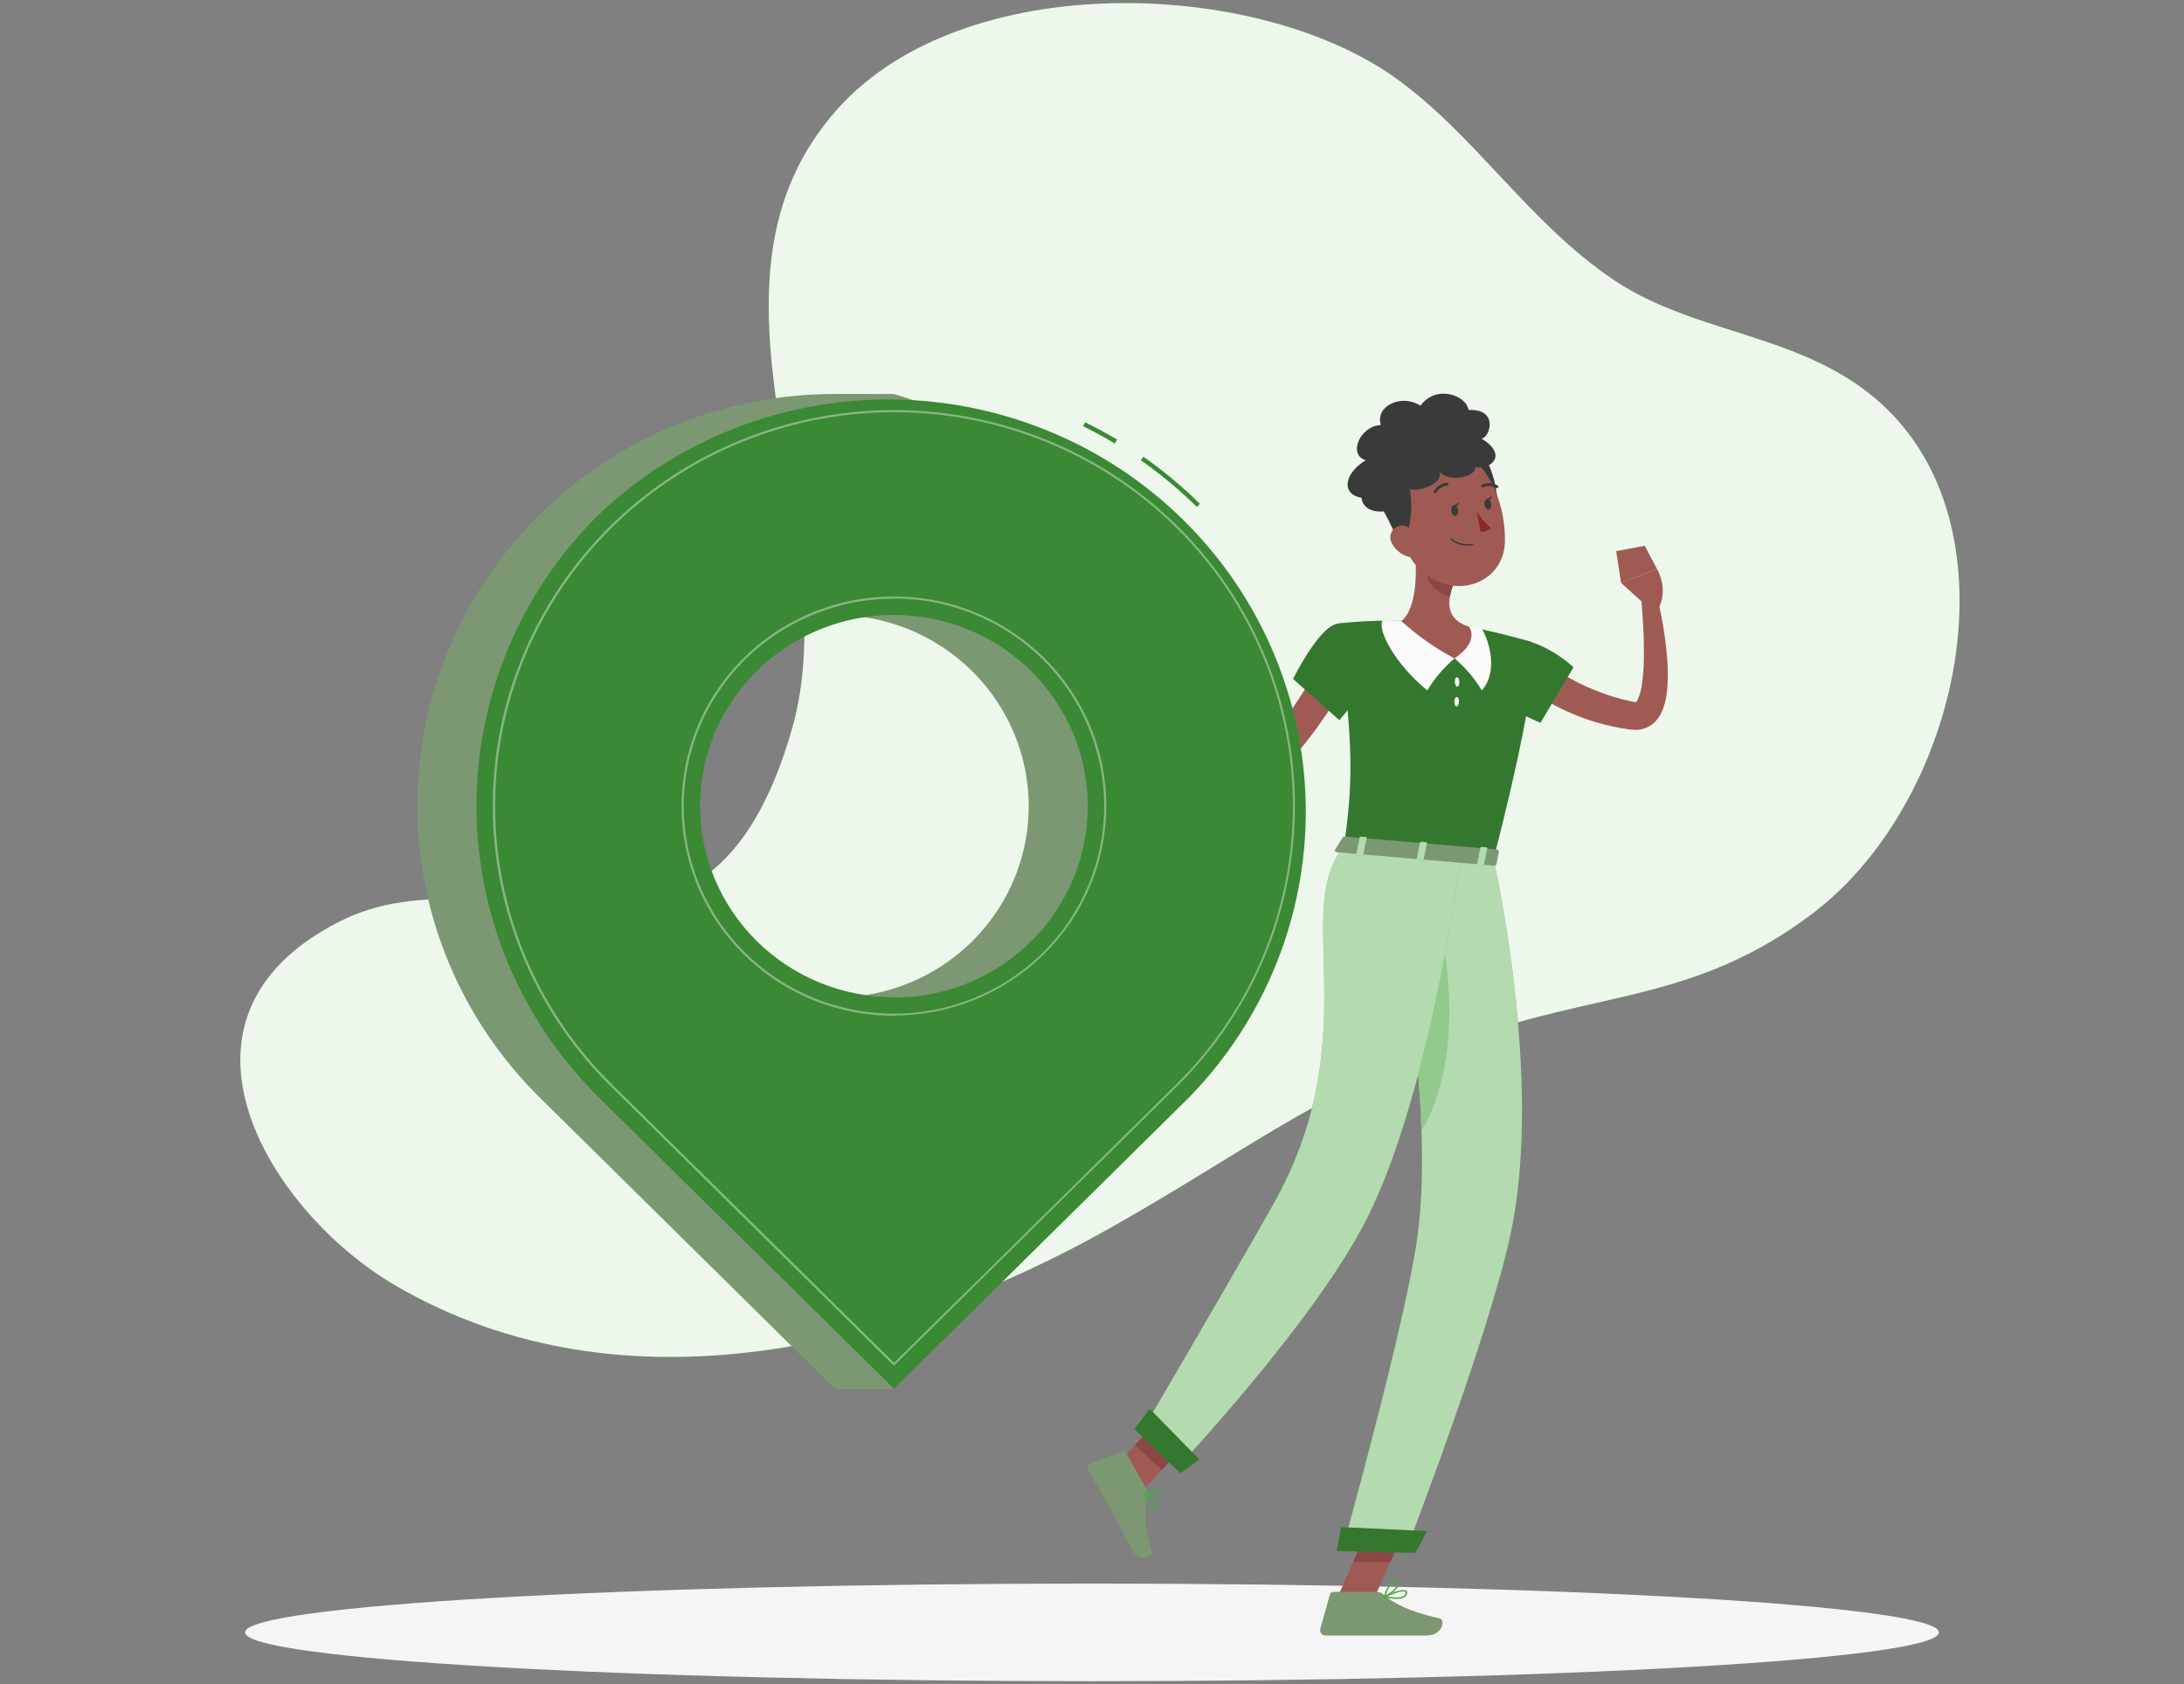 <svg width="625" height="482" viewBox="0 0 625 482" fill="none" xmlns="http://www.w3.org/2000/svg">
<rect x="0" y="0" width="625" height="482" fill="#808080" stroke="none"/>
<path d="M226.625 208.715C243.075 151.433 194.712 81.329 239.775 31.081C275.675 -8.95 359.025 -6.285 399.05 22.109C422.087 38.46 437.512 63.856 461.975 80.231C488.225 97.778 523.312 95.039 545.512 123.236C575.512 161.206 558.65 231.828 517.875 262.11C486.912 285.075 461.025 284.026 428.075 294.515C380.175 309.767 359.675 327.833 317.575 351.55C258.55 384.868 179 406.278 113.2 367.963C77.175 346.985 42.65 291.455 97.1 263.788C142.95 240.478 201.95 294.601 226.625 208.715Z" fill="#4AAA42"/>
<path opacity="0.9" d="M226.625 208.715C243.075 151.433 194.712 81.329 239.775 31.081C275.675 -8.95 359.025 -6.285 399.05 22.109C422.087 38.46 437.512 63.856 461.975 80.231C488.225 97.778 523.312 95.039 545.512 123.236C575.512 161.206 558.65 231.828 517.875 262.11C486.912 285.075 461.025 284.026 428.075 294.515C380.175 309.767 359.675 327.833 317.575 351.55C258.55 384.868 179 406.278 113.2 367.963C77.175 346.985 42.65 291.455 97.1 263.788C142.95 240.478 201.95 294.601 226.625 208.715Z" fill="white"/>
<path d="M312.5 481.196C446.353 481.196 554.862 474.941 554.862 467.227C554.862 459.512 446.353 453.258 312.5 453.258C178.647 453.258 70.137 459.512 70.137 467.227C70.137 474.941 178.647 481.196 312.5 481.196Z" fill="#F5F5F5"/>
<path d="M439.924 187.787L440.587 188.342L441.374 188.959C441.899 189.379 442.462 189.799 443.012 190.193C444.137 190.996 445.287 191.785 446.487 192.501C448.865 193.987 451.342 195.314 453.899 196.475C456.47 197.614 459.104 198.611 461.787 199.461C463.149 199.819 464.487 200.263 465.874 200.534L467.949 200.979H468.199C468.199 200.979 468.199 200.979 468.137 200.979C468.074 200.979 468.012 201.114 468.137 200.979C468.392 200.709 468.595 200.395 468.737 200.053C469.22 198.965 469.56 197.82 469.749 196.647C470.194 193.892 470.424 191.108 470.437 188.318C470.437 185.443 470.437 182.518 470.262 179.593C470.087 176.669 469.899 173.695 469.649 170.795L474.024 170.018C475.538 175.956 476.558 182.006 477.074 188.108C477.368 191.285 477.368 194.482 477.074 197.659C476.901 199.456 476.506 201.226 475.899 202.928C475.51 203.988 474.957 204.983 474.262 205.878C473.357 207.059 472.123 207.955 470.712 208.457C469.631 208.836 468.479 208.979 467.337 208.876L466.824 208.815H466.524L464.137 208.432C462.537 208.198 460.974 207.778 459.387 207.445C456.255 206.658 453.188 205.639 450.212 204.397C447.232 203.147 444.349 201.683 441.587 200.016C440.199 199.189 438.862 198.276 437.537 197.326C436.874 196.845 436.224 196.351 435.574 195.833C435.249 195.574 434.937 195.302 434.612 195.018C434.287 194.735 433.999 194.488 433.574 194.093L439.924 187.787Z" fill="#9F5B53"/>
<path d="M427.387 182.603C440.05 180.901 450.275 191.007 450.275 191.007L440.825 206.876C440.825 206.876 426.25 200.817 424.05 195.449C421.775 189.896 420.887 183.467 427.387 182.603Z" fill="#4AAA42"/>
<path opacity="0.3" d="M427.387 182.603C440.05 180.901 450.275 191.007 450.275 191.007L440.825 206.876C440.825 206.876 426.25 200.817 424.05 195.449C421.775 189.896 420.887 183.467 427.387 182.603Z" fill="black"/>
<path d="M470.837 173.127L463.899 166.809L474.187 162.848C474.187 162.848 477.449 168.277 474.812 173.707L470.837 173.127Z" fill="#9F5B53"/>
<path d="M462.5 157.751L470.687 156.209L474.187 162.848L463.9 166.809L462.5 157.751Z" fill="#9F5B53"/>
<path d="M382.5 457.762L392.7 458.749L403.325 434.772L393.125 433.785L382.5 457.762Z" fill="#9F5B53"/>
<path d="M316.787 422.321L324.45 429.429L340.987 411.474L333.325 404.379L316.787 422.321Z" fill="#9F5B53"/>
<path d="M327.987 426.023L322.224 415.781C322.128 415.603 321.97 415.466 321.779 415.396C321.588 415.326 321.377 415.326 321.187 415.398L312.324 418.73C312.104 418.82 311.905 418.955 311.741 419.127C311.578 419.299 311.453 419.502 311.375 419.725C311.297 419.948 311.268 420.185 311.289 420.419C311.311 420.654 311.382 420.882 311.499 421.087C313.574 424.629 314.749 426.233 317.274 430.737C318.837 433.501 321.874 439.856 324.024 443.681C326.174 447.507 330.124 445.619 329.574 443.83C327.074 435.833 327.574 431.378 328.324 427.849C328.431 427.22 328.311 426.574 327.987 426.023Z" fill="#7B9873"/>
<path d="M394.062 455.639H381.562C381.337 455.642 381.119 455.717 380.94 455.852C380.762 455.988 380.634 456.177 380.574 456.392L377.849 466.177C377.782 466.409 377.771 466.653 377.818 466.889C377.864 467.125 377.967 467.347 378.116 467.537C378.266 467.727 378.459 467.88 378.68 467.982C378.901 468.085 379.143 468.134 379.387 468.127C383.799 468.127 385.887 468.127 391.399 468.127H408.237C412.824 468.127 413.774 463.561 411.887 463.191C403.387 461.34 398.487 458.773 395.874 456.342C395.387 455.883 394.736 455.63 394.062 455.639Z" fill="#7B9873"/>
<path d="M403.312 434.784L397.849 447.136H387.199L393.112 433.797L403.312 434.784Z" fill="#8A4743"/>
<path d="M333.312 404.379L340.987 411.487L332.45 420.729L324.787 413.622L333.312 404.379Z" fill="#8A4743"/>
<path d="M438.224 183.764C438.224 183.764 442.8 185.763 427.425 245.859L384.687 242.157C386.912 225.041 387.862 214.453 382.625 178.507C388.718 177.805 394.855 177.537 400.987 177.705C407.487 177.815 413.97 178.384 420.387 179.408C426.403 180.564 432.356 182.018 438.224 183.764Z" fill="#4AAA42"/>
<path opacity="0.3" d="M438.224 183.764C438.224 183.764 442.8 185.763 427.425 245.859L384.687 242.157C386.912 225.041 387.862 214.453 382.625 178.507C388.718 177.805 394.855 177.537 400.987 177.705C407.487 177.815 413.97 178.384 420.387 179.408C426.403 180.564 432.356 182.018 438.224 183.764Z" fill="black"/>
<path d="M400.987 177.755C400.987 177.755 398.562 177.496 395.699 177.496C393.974 180.125 399.212 190.108 408.462 197.61C410.534 194.159 413.165 191.066 416.249 188.454L400.987 177.755Z" fill="#FAFAFA"/>
<path d="M420.387 179.408C421.624 179.485 422.85 179.679 424.049 179.988C425.774 182.617 429.112 191.909 424.049 197.61C421.977 194.158 419.347 191.065 416.262 188.453L420.387 179.408Z" fill="#FAFAFA"/>
<path d="M417.637 195.141C417.637 195.894 417.425 196.511 417.062 196.535C416.7 196.56 416.387 195.955 416.337 195.215C416.287 194.475 416.55 193.833 416.912 193.821C417.275 193.808 417.6 194.388 417.637 195.141Z" fill="#FAFAFA"/>
<path d="M417.5 200.855C417.5 201.595 417.175 202.2 416.812 202.2C416.45 202.2 416.187 201.57 416.2 200.818C416.212 200.065 416.525 199.473 416.887 199.473C417.25 199.473 417.562 200.102 417.5 200.855Z" fill="#FAFAFA"/>
<path d="M404.799 156.344C405.487 162.612 405.712 174.015 401.049 177.754C405.625 181.955 410.734 185.552 416.249 188.452C423.674 183.393 420.387 179.407 420.387 179.407C413.574 177.174 414.199 172.09 415.824 167.4L404.799 156.344Z" fill="#9F5B53"/>
<path d="M409.299 160.898L415.824 167.439C415.43 168.526 415.129 169.645 414.924 170.783C412.299 170.178 408.499 167.488 408.462 164.711C408.505 163.401 408.789 162.109 409.299 160.898Z" fill="#8A4743"/>
<path d="M417.274 137.772C417.274 137.772 424.199 144.485 425.724 147.755C429.924 149.298 428.787 138.377 425.599 132.059C419.999 136.982 417.274 137.772 417.274 137.772Z" fill="#3A3A3A"/>
<path d="M399.212 146.546C401.862 156.566 402.762 160.86 408.987 165.056C418.337 171.362 430.237 165.957 430.65 155.369C431.05 145.83 426.65 131.059 415.8 128.986C413.41 128.513 410.937 128.652 408.616 129.388C406.295 130.125 404.204 131.436 402.542 133.196C400.879 134.956 399.701 137.107 399.118 139.443C398.535 141.78 398.567 144.225 399.212 146.546Z" fill="#9F5B53"/>
<path d="M422.225 133.75C426.875 134.429 431.512 130.134 423.987 125.531C426.4 125.285 428.987 116.893 420.237 117.35C419.812 113.364 411.15 109.81 406.487 116.116C401.1 112.611 393.45 116.19 395.162 121.632C388.975 122.015 385.75 130.356 390.862 131.714C384.712 135.416 383.637 141.401 389.612 142.487C390.437 149.409 404.175 146.312 403.112 139.871C405.612 141.191 413.462 138.353 411.862 134.935C414.4 138.155 422.225 136.687 422.225 133.75Z" fill="#3A3A3A"/>
<path d="M393.749 142.561C393.749 142.561 398.849 150.705 399.524 154.247C403.274 156.715 404.787 145.868 403.274 138.982C396.562 142.388 393.749 142.561 393.749 142.561Z" fill="#3A3A3A"/>
<path d="M398.375 155.591C399.323 157.361 400.94 158.691 402.874 159.293C405.449 160.046 406.787 157.788 406.124 155.369C405.512 153.185 403.449 150.162 400.849 150.433C400.281 150.509 399.74 150.725 399.276 151.059C398.813 151.394 398.442 151.838 398.196 152.35C397.95 152.862 397.838 153.427 397.869 153.993C397.9 154.559 398.074 155.108 398.375 155.591Z" fill="#9F5B53"/>
<path d="M427.424 245.86C427.424 245.86 441.887 309.003 432.224 353.514C425.762 383.327 402.449 443.596 402.449 443.596L384.224 443.127C384.224 443.127 401.874 379.921 405.474 355.069C411.724 312.545 396.074 243.219 396.074 243.219L427.424 245.86Z" fill="#4AAA42"/>
<path opacity="0.6" d="M427.424 245.86C427.424 245.86 441.887 309.003 432.224 353.514C425.762 383.327 402.449 443.596 402.449 443.596L384.224 443.127C384.224 443.127 401.874 379.921 405.474 355.069C411.724 312.545 396.074 243.219 396.074 243.219L427.424 245.86Z" fill="#FAFAFA"/>
<path d="M410.749 258.605L401.637 272.796C404.38 289.624 406.121 306.596 406.849 323.625C419.662 300.969 413.599 270.6 410.749 258.605Z" fill="#4AAA42"/>
<path opacity="0.4" d="M410.749 258.605L401.637 272.796C404.38 289.624 406.121 306.596 406.849 323.625C419.662 300.969 413.599 270.6 410.749 258.605Z" fill="#FAFAFA"/>
<path d="M405.024 444.483L382.5 443.928L383.812 437.092L408.387 438.239L405.024 444.483Z" fill="#4AAA42"/>
<path opacity="0.3" d="M405.024 444.483L382.5 443.928L383.812 437.092L408.387 438.239L405.024 444.483Z" fill="black"/>
<path d="M418.075 245.181C418.075 245.181 409.6 312.15 391.212 348.701C376.362 378.231 336.725 420.273 336.725 420.273L326.6 409.969C326.6 409.969 353.362 364.311 364.4 344.666C391.462 296.54 369.4 259.866 384.687 242.244L418.075 245.181Z" fill="#4AAA42"/>
<path opacity="0.6" d="M418.075 245.181C418.075 245.181 409.6 312.15 391.212 348.701C376.362 378.231 336.725 420.273 336.725 420.273L326.6 409.969C326.6 409.969 353.362 364.311 364.4 344.666C391.462 296.54 369.4 259.866 384.687 242.244L418.075 245.181Z" fill="#FAFAFA"/>
<path d="M337.749 421.642L324.674 409.067L329.012 403.23L343.262 417.779L337.749 421.642Z" fill="#4AAA42"/>
<path opacity="0.3" d="M337.749 421.642L324.674 409.067L329.012 403.23L343.262 417.779L337.749 421.642Z" fill="black"/>
<path d="M384.262 239.676L381.999 243.279C381.824 243.563 382.162 243.896 382.649 243.933L427.462 247.759C427.849 247.759 428.187 247.635 428.237 247.401L428.949 243.699C428.949 243.44 428.687 243.181 428.262 243.144L384.987 239.442C384.856 239.417 384.721 239.425 384.594 239.466C384.467 239.507 384.353 239.58 384.262 239.676Z" fill="#7B9873"/>
<path d="M389.662 244.945L388.499 244.846C388.262 244.846 388.099 244.698 388.124 244.55L389.099 239.688C389.099 239.552 389.349 239.454 389.574 239.466L390.737 239.565C390.962 239.565 391.124 239.725 391.099 239.861L390.124 244.723C390.099 244.871 389.887 244.97 389.662 244.945Z" fill="#4AAA42"/>
<path opacity="0.6" d="M389.662 244.945L388.499 244.846C388.262 244.846 388.099 244.698 388.124 244.55L389.099 239.688C389.099 239.552 389.349 239.454 389.574 239.466L390.737 239.565C390.962 239.565 391.124 239.725 391.099 239.861L390.124 244.723C390.099 244.871 389.887 244.97 389.662 244.945Z" fill="#FAFAFA"/>
<path d="M424.174 247.896L423.012 247.797C422.787 247.797 422.624 247.649 422.649 247.501L423.624 242.639C423.624 242.503 423.862 242.405 424.087 242.417L425.249 242.516C425.487 242.516 425.649 242.676 425.624 242.812L424.649 247.674C424.605 247.757 424.535 247.823 424.449 247.863C424.364 247.903 424.267 247.915 424.174 247.896Z" fill="#4AAA42"/>
<path opacity="0.6" d="M424.174 247.896L423.012 247.797C422.787 247.797 422.624 247.649 422.649 247.501L423.624 242.639C423.624 242.503 423.862 242.405 424.087 242.417L425.249 242.516C425.487 242.516 425.649 242.676 425.624 242.812L424.649 247.674C424.605 247.757 424.535 247.823 424.449 247.863C424.364 247.903 424.267 247.915 424.174 247.896Z" fill="#FAFAFA"/>
<path d="M406.912 246.426L405.762 246.327C405.525 246.327 405.362 246.167 405.387 246.031L406.362 241.169C406.362 241.021 406.6 240.922 406.837 240.947L407.987 241.046C408.225 241.046 408.387 241.194 408.362 241.342L407.387 246.192C407.362 246.34 407.15 246.438 406.912 246.426Z" fill="#4AAA42"/>
<path opacity="0.6" d="M406.912 246.426L405.762 246.327C405.525 246.327 405.362 246.167 405.387 246.031L406.362 241.169C406.362 241.021 406.6 240.922 406.837 240.947L407.987 241.046C408.225 241.046 408.387 241.194 408.362 241.342L407.387 246.192C407.362 246.34 407.15 246.438 406.912 246.426Z" fill="#FAFAFA"/>
<path d="M415.349 146.362C415.512 147.188 416.087 147.768 416.599 147.657C417.112 147.546 417.449 146.806 417.287 145.979C417.124 145.152 416.549 144.572 416.037 144.671C415.524 144.77 415.187 145.535 415.349 146.362Z" fill="#3A3A3A"/>
<path d="M424.799 144.522C424.962 145.349 425.537 145.929 426.049 145.83C426.562 145.731 426.9 144.966 426.737 144.14C426.575 143.313 426 142.733 425.487 142.906C424.975 143.078 424.624 143.695 424.799 144.522Z" fill="#3A3A3A"/>
<path d="M425.25 142.931L427.149 141.969C427.149 141.969 426.425 143.721 425.25 142.931Z" fill="#3A3A3A"/>
<path d="M422.574 146.436C423.699 148.168 425.057 149.742 426.612 151.112C426.245 151.497 425.798 151.797 425.302 151.994C424.805 152.19 424.271 152.276 423.737 152.248L422.574 146.436Z" fill="#892B29"/>
<path d="M419.874 156.184C418.114 156.207 416.411 155.567 415.112 154.394C415.075 154.354 415.054 154.301 415.054 154.246C415.054 154.192 415.075 154.139 415.112 154.098C415.152 154.059 415.206 154.037 415.262 154.037C415.318 154.037 415.372 154.059 415.412 154.098C416.213 154.791 417.167 155.289 418.198 155.553C419.229 155.816 420.308 155.838 421.349 155.616C421.404 155.605 421.461 155.616 421.508 155.646C421.554 155.676 421.587 155.723 421.599 155.777C421.605 155.803 421.605 155.829 421.599 155.855C421.594 155.881 421.584 155.906 421.568 155.928C421.553 155.95 421.534 155.968 421.511 155.983C421.489 155.997 421.463 156.007 421.437 156.011C420.923 156.12 420.4 156.178 419.874 156.184Z" fill="#3A3A3A"/>
<path d="M410.699 141.154C410.629 141.169 410.557 141.169 410.487 141.154C410.394 141.095 410.327 141.003 410.302 140.897C410.276 140.791 410.293 140.68 410.349 140.586C410.733 139.917 411.274 139.349 411.927 138.931C412.579 138.512 413.325 138.254 414.099 138.18C414.208 138.18 414.312 138.22 414.391 138.294C414.47 138.367 414.518 138.468 414.524 138.575C414.526 138.628 414.517 138.681 414.498 138.731C414.479 138.781 414.45 138.827 414.412 138.866C414.375 138.905 414.331 138.937 414.281 138.958C414.232 138.98 414.178 138.993 414.124 138.994C413.486 139.066 412.873 139.286 412.337 139.635C411.8 139.985 411.355 140.454 411.037 141.006C410.997 141.055 410.945 141.095 410.886 141.12C410.828 141.146 410.763 141.158 410.699 141.154Z" fill="#3A3A3A"/>
<path d="M428.45 139.698C428.384 139.715 428.315 139.715 428.25 139.698C427.69 139.363 427.057 139.166 426.404 139.125C425.751 139.085 425.097 139.201 424.5 139.464C424.401 139.512 424.288 139.521 424.183 139.489C424.078 139.457 423.99 139.386 423.937 139.291C423.888 139.194 423.879 139.082 423.911 138.978C423.944 138.875 424.016 138.788 424.112 138.736C424.823 138.418 425.601 138.275 426.38 138.318C427.159 138.361 427.916 138.589 428.587 138.982C428.635 139.008 428.677 139.043 428.711 139.085C428.745 139.127 428.77 139.175 428.785 139.227C428.801 139.278 428.805 139.332 428.799 139.386C428.793 139.439 428.776 139.491 428.75 139.538C428.715 139.585 428.67 139.623 428.618 139.651C428.566 139.679 428.508 139.695 428.45 139.698Z" fill="#3A3A3A"/>
<path d="M385.875 193.661C384.137 197.083 382.209 200.408 380.099 203.619C377.999 206.803 375.775 209.888 373.387 212.887C370.97 215.879 368.373 218.726 365.612 221.413C364.199 222.746 362.787 224.079 361.262 225.313L360.137 226.263C359.609 226.691 359.049 227.078 358.462 227.423C357.021 228.262 355.372 228.689 353.7 228.657C351.998 228.587 350.357 228.015 348.987 227.016C347.927 226.256 346.992 225.34 346.212 224.301C344.936 222.578 343.874 220.709 343.05 218.736C341.558 215.17 340.383 211.483 339.537 207.716C337.874 200.43 336.775 193.029 336.25 185.578L340.662 185.035C341.375 188.54 342.137 192.118 343.025 195.623C343.912 199.127 344.812 202.62 345.9 206.001C346.912 209.326 348.166 212.576 349.65 215.725C350.326 217.113 351.165 218.417 352.15 219.612C352.509 220.03 352.931 220.391 353.4 220.685C353.75 220.883 353.862 220.846 353.875 220.821C354.054 220.768 354.224 220.685 354.375 220.574C354.537 220.463 354.737 220.303 354.95 220.13L355.9 219.242C357.15 218.094 358.4 216.835 359.65 215.54C362.05 212.985 364.275 210.246 366.45 207.469C368.625 204.693 370.612 201.731 372.512 198.733C373.475 197.252 374.4 195.734 375.312 194.204C376.225 192.674 377.087 191.094 377.812 189.663L385.875 193.661Z" fill="#9F5B53"/>
<path d="M342.625 186.553L341.512 177.311L332.237 183.209C332.237 183.209 335.275 188.145 339.475 189.478L342.625 186.553Z" fill="#9F5B53"/>
<path d="M338.074 173.559L332.012 179.21L332.237 183.208L341.512 177.31L338.074 173.559Z" fill="#9F5B53"/>
<path d="M382.625 178.557C377.387 179.483 370.05 194.315 370.05 194.315L383.262 206.1C383.262 206.1 393.762 194.797 393.2 188.059C392.725 182.333 389.3 177.397 382.625 178.557Z" fill="#4AAA42"/>
<path opacity="0.3" d="M382.625 178.557C377.387 179.483 370.05 194.315 370.05 194.315L383.262 206.1C383.262 206.1 393.762 194.797 393.2 188.059C392.725 182.333 389.3 177.397 382.625 178.557Z" fill="black"/>
<path d="M330 431.527C329.863 431.527 329.727 431.502 329.6 431.453C328.35 431.045 327.525 428.75 327.1 427.417C327.092 427.379 327.095 427.339 327.109 427.303C327.122 427.266 327.144 427.233 327.175 427.208C327.208 427.187 327.247 427.176 327.287 427.176C327.327 427.176 327.366 427.187 327.4 427.208C327.787 427.405 331.15 429.17 331.237 430.478C331.25 430.619 331.225 430.761 331.163 430.889C331.102 431.017 331.006 431.127 330.887 431.206C330.634 431.404 330.323 431.517 330 431.527ZM327.687 427.825C328.262 429.651 329.012 430.873 329.725 431.107C329.888 431.153 330.061 431.157 330.226 431.121C330.392 431.084 330.546 431.007 330.675 430.897C330.737 430.859 330.788 430.804 330.821 430.738C330.854 430.673 330.869 430.6 330.862 430.527C330.8 429.688 328.837 428.429 327.687 427.788V427.825Z" fill="#4AAA42"/>
<path d="M330.524 428.306C329.384 428.301 328.259 428.039 327.237 427.541C327.206 427.523 327.181 427.498 327.163 427.468C327.146 427.437 327.136 427.403 327.137 427.368C327.137 427.331 327.146 427.295 327.163 427.263C327.181 427.231 327.206 427.203 327.237 427.183C327.349 427.121 329.999 425.69 331.424 426.183C331.604 426.24 331.767 426.336 331.904 426.465C332.04 426.593 332.145 426.75 332.212 426.924C332.299 427.089 332.327 427.278 332.293 427.461C332.26 427.645 332.165 427.811 332.024 427.936C331.576 428.212 331.051 428.342 330.524 428.306ZM327.799 427.368C328.937 427.849 331.137 428.145 331.749 427.615C331.849 427.528 331.962 427.393 331.824 427.072C331.779 426.954 331.707 426.848 331.614 426.763C331.521 426.677 331.409 426.614 331.287 426.578C330.324 426.208 328.549 426.998 327.799 427.368Z" fill="#4AAA42"/>
<path d="M399.624 457.637C398.471 457.61 397.323 457.465 396.199 457.205C396.157 457.198 396.118 457.177 396.089 457.146C396.06 457.114 396.041 457.075 396.037 457.033C396.032 456.991 396.04 456.948 396.06 456.911C396.08 456.873 396.111 456.843 396.149 456.823C396.674 456.576 401.224 454.515 402.399 455.268C402.502 455.339 402.584 455.436 402.637 455.549C402.69 455.662 402.711 455.786 402.699 455.91C402.69 456.137 402.629 456.359 402.521 456.56C402.412 456.761 402.26 456.935 402.074 457.07C401.337 457.505 400.481 457.704 399.624 457.637ZM396.912 456.934C398.262 457.181 400.762 457.502 401.787 456.736C401.925 456.64 402.038 456.513 402.116 456.365C402.195 456.216 402.236 456.052 402.237 455.885C402.237 455.712 402.237 455.651 402.124 455.614C401.487 455.182 398.749 456.107 396.912 456.934Z" fill="#4AAA42"/>
<path d="M396.249 457.217C396.204 457.229 396.157 457.229 396.112 457.217C396.082 457.192 396.059 457.159 396.046 457.122C396.033 457.086 396.03 457.046 396.037 457.008C396.037 456.822 397.149 452.38 399.587 452.676C400.199 452.75 400.374 453.059 400.399 453.293C400.562 454.429 397.687 456.699 396.324 457.242L396.249 457.217ZM399.362 453.022C397.787 453.022 396.862 455.601 396.562 456.637C398.037 455.872 400.087 454.021 399.987 453.306C399.987 453.306 399.987 453.083 399.537 453.034L399.362 453.022Z" fill="#4AAA42"/>
<path d="M415.812 144.769L417.7 143.807C417.7 143.807 416.975 145.559 415.812 144.769Z" fill="#3A3A3A"/>
<path d="M154.412 147.324C165.493 136.352 178.663 127.652 193.162 121.722C207.661 115.793 223.205 112.751 238.899 112.772H255.812C255.812 112.772 335.599 133.392 335.599 217.773C335.599 300.253 280.362 373.257 255.824 397.517H238.924L154.412 314.086C132.024 291.966 119.448 261.975 119.448 230.705C119.448 199.435 132.024 169.444 154.412 147.324ZM238.912 285.532C249.884 285.532 260.61 282.319 269.733 276.301C278.856 270.283 285.967 261.729 290.165 251.721C294.364 241.714 295.461 230.702 293.32 220.078C291.178 209.454 285.894 199.696 278.134 192.038C270.374 184.379 260.489 179.164 249.727 177.053C238.965 174.941 227.81 176.027 217.674 180.174C207.537 184.321 198.874 191.342 192.78 200.35C186.686 209.358 183.434 219.947 183.437 230.779C183.467 245.284 189.324 259.185 199.725 269.432C210.125 279.678 224.218 285.433 238.912 285.433V285.532Z" fill="#7B9873"/>
<path d="M342.499 145.09C337.552 140.211 332.2 135.749 326.499 131.75L327.212 130.739C332.976 134.779 338.387 139.291 343.387 144.226L342.499 145.09ZM319.024 126.925C316.087 125.173 313.037 123.52 309.974 121.989L310.524 120.879C313.624 122.397 316.699 124.063 319.674 125.815L319.024 126.925Z" fill="#4AAA42"/>
<path opacity="0.2" d="M342.499 145.09C337.552 140.211 332.2 135.749 326.499 131.75L327.212 130.739C332.976 134.779 338.387 139.291 343.387 144.226L342.499 145.09ZM319.024 126.925C316.087 125.173 313.037 123.52 309.974 121.989L310.524 120.879C313.624 122.397 316.699 124.063 319.674 125.815L319.024 126.925Z" fill="black"/>
<path d="M171.312 147.323C193.856 125.895 224.016 114.055 255.309 114.345C286.602 114.636 316.531 127.034 338.663 148.877C360.795 170.719 373.363 200.261 373.667 231.154C373.971 262.046 361.985 291.824 340.287 314.086L255.824 397.479L171.312 314.049C148.929 291.932 136.356 261.949 136.356 230.686C136.356 199.423 148.929 169.439 171.312 147.323ZM255.812 285.531C266.784 285.531 277.51 282.319 286.633 276.3C295.756 270.282 302.867 261.728 307.065 251.721C311.263 241.713 312.361 230.701 310.22 220.077C308.078 209.454 302.793 199.695 295.034 192.037C287.274 184.378 277.388 179.163 266.627 177.052C255.865 174.94 244.71 176.026 234.574 180.173C224.437 184.32 215.774 191.341 209.68 200.349C203.586 209.357 200.334 219.946 200.337 230.778C200.366 245.284 206.224 259.185 216.625 269.431C227.025 279.677 241.118 285.432 255.812 285.432V285.531Z" fill="#4AAA42"/>
<path opacity="0.2" d="M171.312 147.323C193.856 125.895 224.016 114.055 255.309 114.345C286.602 114.636 316.531 127.034 338.663 148.877C360.795 170.719 373.363 200.261 373.667 231.154C373.971 262.046 361.985 291.824 340.287 314.086L255.824 397.479L171.312 314.049C148.929 291.932 136.356 261.949 136.356 230.686C136.356 199.423 148.929 169.439 171.312 147.323ZM255.812 285.531C266.784 285.531 277.51 282.319 286.633 276.3C295.756 270.282 302.867 261.728 307.065 251.721C311.263 241.713 312.361 230.701 310.22 220.077C308.078 209.454 302.793 199.695 295.034 192.037C287.274 184.378 277.388 179.163 266.627 177.052C255.865 174.94 244.71 176.026 234.574 180.173C224.437 184.32 215.774 191.341 209.68 200.349C203.586 209.357 200.334 219.946 200.337 230.778C200.366 245.284 206.224 259.185 216.625 269.431C227.025 279.677 241.118 285.432 255.812 285.432V285.531Z" fill="black"/>
<g style="mix-blend-mode:color-dodge" opacity="0.4">
<path d="M255.824 390.805C255.782 390.804 255.74 390.795 255.702 390.778C255.663 390.761 255.628 390.737 255.599 390.706L174.624 310.78C158.578 294.932 147.651 274.742 143.226 252.765C138.802 230.787 141.077 208.007 149.766 187.306C158.454 166.605 173.165 148.911 192.039 136.463C210.912 124.015 233.101 117.371 255.799 117.371C278.498 117.371 300.686 124.015 319.56 136.463C338.434 148.911 353.145 166.605 361.833 187.306C370.522 208.007 372.797 230.787 368.373 252.765C363.948 274.742 353.021 294.932 336.974 310.78L256.037 390.669C256.014 390.706 255.983 390.738 255.947 390.761C255.91 390.785 255.868 390.8 255.824 390.805ZM255.824 117.98C233.25 117.983 211.183 124.595 192.415 136.979C173.646 149.362 159.018 166.961 150.381 187.551C141.743 208.141 139.484 230.797 143.888 252.654C148.292 274.511 159.163 294.589 175.124 310.348L255.874 390.052L336.587 310.385L336.799 310.595L336.587 310.385C352.547 294.617 363.414 274.532 367.813 252.669C372.212 230.805 369.947 208.145 361.303 187.552C352.66 166.96 338.025 149.359 319.251 136.976C300.476 124.592 278.404 117.982 255.824 117.98ZM255.824 290.74C243.801 290.74 232.048 287.22 222.051 280.625C212.055 274.031 204.263 264.658 199.663 253.692C195.062 242.726 193.859 230.659 196.206 219.018C198.552 207.377 204.343 196.685 212.846 188.293C221.348 179.901 232.181 174.186 243.973 171.872C255.766 169.558 267.988 170.748 279.095 175.292C290.203 179.836 299.696 187.53 306.374 197.4C313.051 207.27 316.614 218.873 316.612 230.743C316.576 246.642 310.155 261.879 298.759 273.114C287.362 284.349 271.918 290.665 255.812 290.678L255.824 290.74ZM255.824 171.35C243.925 171.35 232.294 174.833 222.4 181.36C212.506 187.886 204.795 197.161 200.242 208.014C195.688 218.867 194.497 230.808 196.818 242.329C199.139 253.85 204.869 264.433 213.283 272.739C221.697 281.045 232.417 286.702 244.087 288.994C255.758 291.285 267.854 290.109 278.848 285.614C289.841 281.119 299.237 273.506 305.848 263.739C312.458 253.972 315.987 242.489 315.987 230.743C315.987 214.983 309.649 199.868 298.365 188.72C287.082 177.571 271.776 171.301 255.812 171.288L255.824 171.35Z" fill="#FAFAFA"/>
</g>
</svg>
